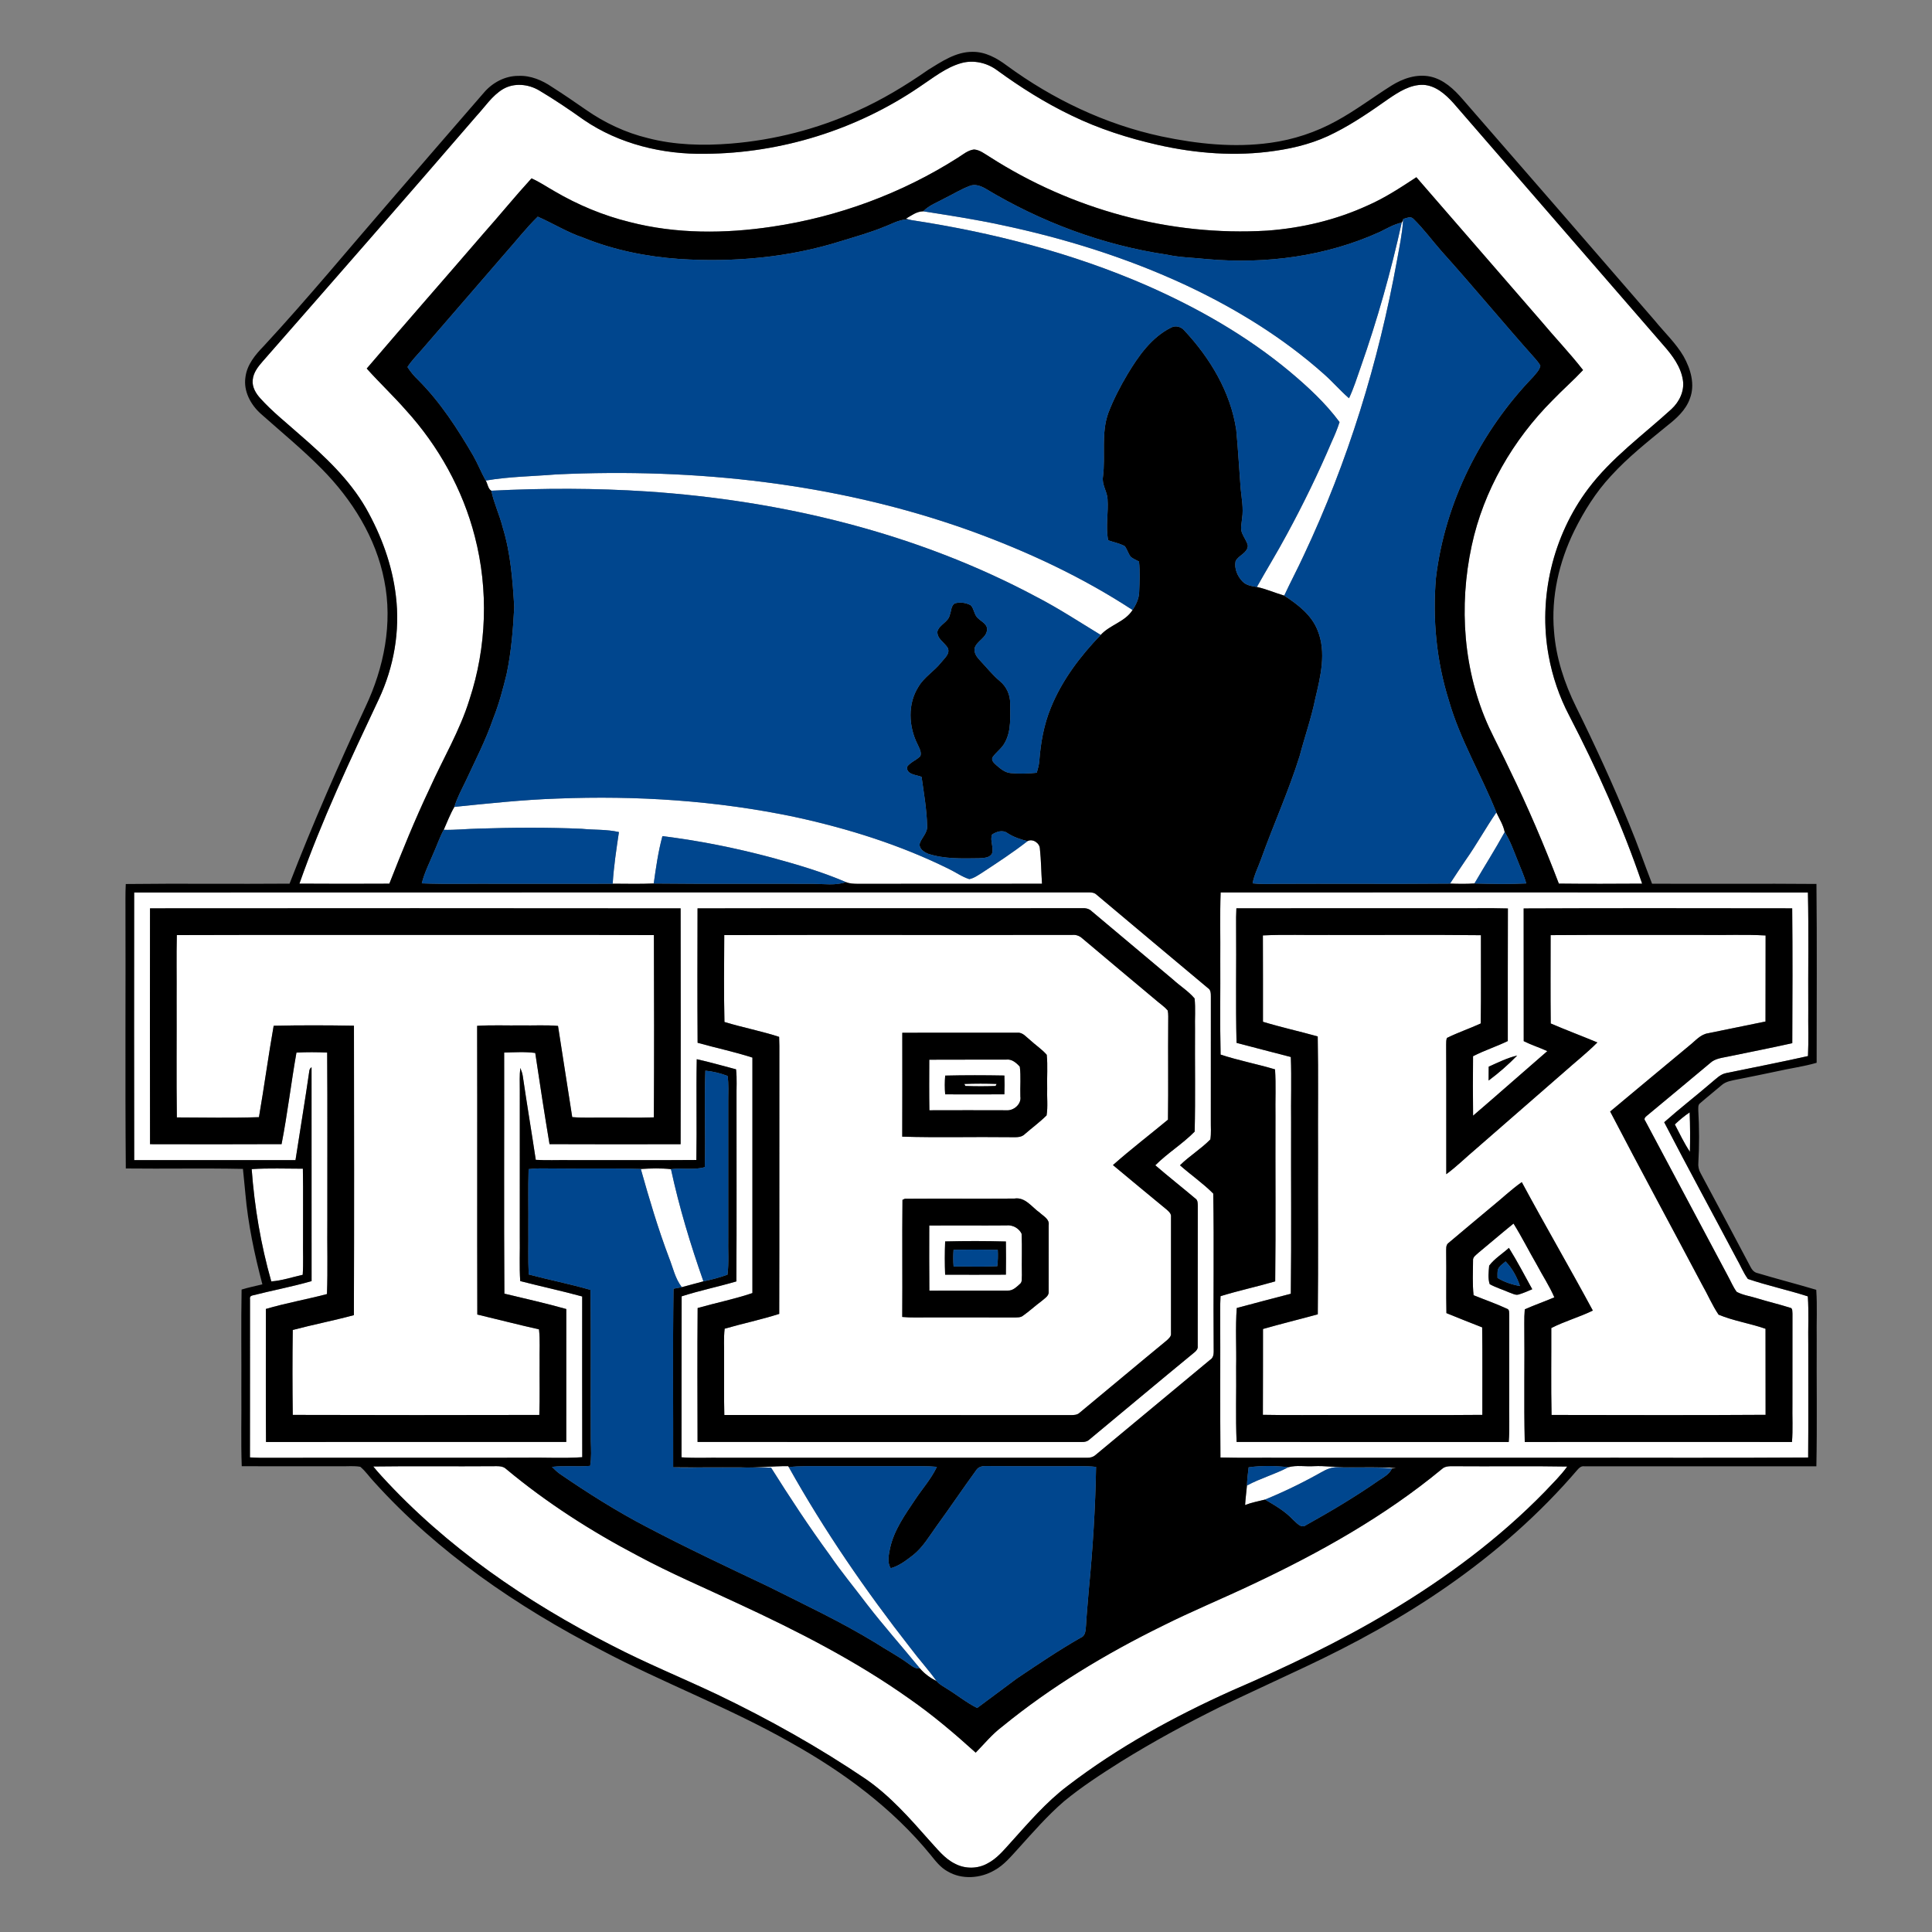 <?xml version="1.0" encoding="UTF-8" ?>
<!DOCTYPE svg PUBLIC "-//W3C//DTD SVG 1.1//EN" "http://www.w3.org/Graphics/SVG/1.1/DTD/svg11.dtd">
<svg width="1200pt" height="1200pt" viewBox="0 0 1200 1200" version="1.1" xmlns="http://www.w3.org/2000/svg">
<rect x="0" y="0" width="1200" height="1200" fill="#808080" stroke="none"/>
<g id="#ffffffff">
<path fill="#ffffff" opacity="1.00" d=" M 597.14 39.17 C 604.74 37.08 613.06 38.98 619.33 43.65 C 633.88 54.25 649.18 63.90 665.44 71.69 C 682.44 79.98 700.58 85.77 719.01 89.96 C 742.82 95.36 767.63 97.29 791.86 93.70 C 804.84 91.87 817.68 88.44 829.33 82.31 C 840.99 76.40 851.75 68.92 862.42 61.42 C 868.84 57.04 875.95 52.48 884.03 52.69 C 891.77 53.13 897.91 58.65 902.85 64.13 C 946.36 114.28 989.86 164.44 1033.34 214.61 C 1038.73 220.75 1043.96 227.70 1045.26 235.97 C 1046.38 242.79 1043.09 249.58 1038.14 254.14 C 1020.58 270.17 1000.94 284.34 986.51 303.49 C 964.53 332.72 955.29 371.19 961.88 407.20 C 964.22 420.13 968.50 432.72 974.61 444.36 C 992.09 478.09 1007.70 512.87 1019.96 548.85 C 1002.72 548.97 985.47 549.01 968.23 548.82 C 959.10 524.88 949.03 501.30 937.78 478.27 C 933.67 469.44 929.13 460.83 924.97 452.03 C 908.85 416.92 906.00 376.52 914.09 338.97 C 921.44 304.65 939.76 273.18 964.47 248.45 C 970.58 242.10 977.24 236.30 983.27 229.86 C 974.97 219.20 965.58 209.43 956.92 199.06 C 931.13 169.45 905.53 139.68 879.73 110.08 C 870.03 116.45 860.29 122.88 849.62 127.55 C 829.95 136.60 808.59 141.68 787.03 143.25 C 726.58 146.90 665.47 130.03 614.61 97.37 C 611.59 95.57 608.64 93.11 605.00 92.85 C 601.15 93.30 598.14 95.98 594.97 97.95 C 560.12 120.17 520.50 134.74 479.64 140.79 C 450.33 145.19 420.00 145.38 391.16 137.93 C 374.70 133.89 358.92 127.29 344.30 118.72 C 339.59 116.05 335.10 112.96 330.12 110.79 C 319.87 122.00 310.28 133.80 300.19 145.16 C 276.12 173.13 251.73 200.84 227.78 228.91 C 235.70 237.76 244.37 245.91 252.19 254.84 C 272.38 277.05 287.42 304.06 294.90 333.17 C 303.52 366.33 302.33 401.94 291.60 434.48 C 285.62 453.89 275.08 471.40 266.82 489.86 C 257.66 509.17 249.64 528.98 241.83 548.87 C 223.22 548.97 204.60 548.98 185.98 548.85 C 199.77 509.59 217.55 471.91 235.27 434.31 C 244.62 414.42 248.59 391.94 245.88 370.09 C 243.64 350.90 236.80 332.44 227.32 315.67 C 216.97 297.69 201.62 283.35 186.08 269.89 C 177.82 262.51 169.05 255.63 161.64 247.36 C 158.85 244.29 156.52 240.35 156.96 236.06 C 157.32 231.43 160.34 227.67 163.28 224.32 C 207.67 173.67 252.01 122.99 295.98 71.99 C 301.27 66.30 305.61 59.45 312.38 55.37 C 319.30 51.28 328.16 52.18 334.90 56.19 C 344.41 61.82 353.58 68.04 362.59 74.45 C 384.57 89.47 411.57 95.98 437.99 95.53 C 485.12 95.20 532.04 80.56 571.01 54.04 C 579.36 48.54 587.33 41.91 597.14 39.17 Z" />
<path fill="#ffffff" opacity="1.00" d=" M 562.63 135.87 C 565.96 133.91 569.41 131.28 573.42 131.25 C 589.46 133.76 605.53 136.22 621.41 139.63 C 661.05 147.95 700.00 160.08 736.75 177.21 C 767.61 191.70 797.01 209.75 822.50 232.51 C 827.84 237.24 832.49 242.69 837.89 247.36 C 840.82 241.15 842.86 234.59 845.13 228.12 C 855.46 198.72 863.96 168.68 870.63 138.25 C 870.84 137.86 871.27 137.09 871.49 136.70 C 870.99 145.14 869.19 153.43 867.70 161.74 C 856.25 224.90 837.22 286.81 809.81 344.91 C 805.93 353.34 801.56 361.52 797.66 369.94 C 791.95 368.28 786.50 365.83 780.67 364.58 C 786.76 353.71 793.29 343.09 799.19 332.11 C 809.44 313.25 818.84 293.93 827.24 274.18 C 829.05 270.26 830.70 266.27 832.02 262.16 C 823.28 250.33 812.36 240.27 801.13 230.84 C 774.52 208.69 744.18 191.37 712.56 177.45 C 665.99 157.12 616.39 144.36 566.23 136.74 C 565.02 136.47 563.82 136.18 562.63 135.87 Z" />
<path fill="#ffffff" opacity="1.00" d=" M 345.48 294.67 C 432.22 290.61 520.40 300.16 602.43 329.57 C 637.73 342.33 672.01 358.30 703.46 378.88 C 698.78 386.31 689.42 388.05 683.67 394.37 C 670.55 386.41 657.72 377.95 644.07 370.89 C 569.68 331.06 485.93 310.89 402.07 305.26 C 369.81 303.15 337.44 303.15 305.16 304.79 C 303.10 303.63 302.90 300.47 301.71 298.49 C 316.16 295.99 330.88 295.87 345.48 294.67 Z" />
<path fill="#ffffff" opacity="1.00" d=" M 282.22 501.18 C 303.44 499.03 324.67 496.73 346.00 496.01 C 395.40 494.03 445.15 497.24 493.59 507.42 C 526.55 514.56 559.02 524.71 589.31 539.69 C 593.59 541.72 597.49 544.61 602.05 546.04 C 605.01 545.46 607.50 543.59 610.03 542.03 C 619.60 535.75 629.20 529.48 638.24 522.43 C 641.34 520.71 645.81 523.59 645.90 527.15 C 646.69 534.36 646.71 541.64 647.21 548.88 C 609.13 549.01 571.05 548.85 532.97 548.96 C 530.42 548.94 527.79 548.90 525.41 547.89 C 510.50 541.47 494.87 536.91 479.23 532.65 C 456.97 526.71 434.31 522.14 411.44 519.34 C 408.82 528.97 407.44 538.88 406.04 548.75 C 397.55 549.13 389.05 548.90 380.56 548.88 C 381.22 538.12 382.84 527.46 384.43 516.81 C 376.82 515.04 368.94 515.56 361.21 514.77 C 339.83 513.84 318.41 513.98 297.02 514.67 C 289.88 514.83 282.75 515.58 275.60 515.43 C 277.72 510.64 279.57 505.72 282.22 501.18 Z" />
<path fill="#ffffff" opacity="1.00" d=" M 910.31 534.26 C 917.10 524.65 922.75 514.31 929.41 504.62 C 931.26 508.60 933.76 512.44 934.59 516.81 C 928.67 527.65 922.00 538.05 915.81 548.73 C 910.76 549.10 905.69 548.99 900.64 548.81 C 903.80 543.92 907.05 539.09 910.31 534.26 Z" />
<path fill="#ffffff" opacity="1.00" d=" M 83.33 554.33 C 280.91 554.21 478.49 554.33 676.07 554.27 C 677.89 554.23 679.83 554.42 681.20 555.80 C 704.15 575.17 727.24 594.39 750.24 613.70 C 752.09 614.83 752.07 617.01 752.09 618.94 C 752.05 644.63 752.07 670.31 752.07 696.00 C 752.00 699.89 752.39 703.83 751.78 707.71 C 746.00 713.62 738.80 717.97 732.90 723.77 C 739.65 729.78 747.21 734.93 753.57 741.36 C 754.15 773.21 753.54 805.14 753.84 837.02 C 753.81 839.71 754.31 842.99 751.61 844.61 C 727.91 864.24 704.26 883.92 680.60 903.60 C 679.08 904.98 677.08 905.54 675.05 905.45 C 599.70 905.42 524.35 905.44 449.00 905.44 C 440.43 905.28 431.85 905.80 423.30 905.16 C 423.39 871.83 423.25 838.51 423.38 805.18 C 434.55 801.56 446.10 799.22 457.37 795.91 C 457.63 757.95 457.40 719.97 457.47 682.00 C 457.36 676.05 457.85 670.09 457.17 664.17 C 449.04 662.06 440.97 659.70 432.77 657.89 C 432.36 678.75 432.90 699.63 432.52 720.49 C 406.02 720.70 379.51 720.50 353.00 720.56 C 346.26 720.48 339.51 720.79 332.78 720.40 C 330.17 703.04 327.25 685.72 324.71 668.35 C 324.44 666.61 323.84 664.95 323.18 663.34 C 322.62 667.86 322.86 672.44 322.86 676.99 C 322.86 707.33 322.85 737.66 322.85 768.00 C 323.01 777.23 322.51 786.48 323.12 795.70 C 335.91 799.02 348.86 801.77 361.61 805.26 C 361.62 838.54 361.55 871.82 361.65 905.09 C 349.79 905.93 337.88 905.16 326.00 905.42 C 273.00 905.49 220.00 905.41 167.00 905.46 C 163.08 905.52 159.16 905.48 155.25 905.21 C 155.31 872.47 155.25 839.74 155.28 807.01 C 155.06 805.80 155.48 805.02 156.52 804.70 C 168.82 801.57 181.33 799.21 193.53 795.73 C 193.49 751.45 193.53 707.17 193.51 662.89 C 192.73 663.41 192.27 664.12 192.14 665.04 C 189.49 683.58 186.37 702.05 183.54 720.56 C 150.14 720.61 116.75 720.54 83.35 720.58 C 83.24 665.16 83.29 609.74 83.33 554.33 M 93.17 564.18 C 93.12 613.01 93.08 661.84 93.19 710.67 C 120.42 710.72 147.66 710.78 174.89 710.64 C 178.57 691.80 180.79 672.70 184.13 653.79 C 190.48 653.44 196.85 653.50 203.21 653.75 C 203.47 688.49 203.25 723.25 203.32 758.00 C 203.15 773.25 203.66 788.52 203.08 803.76 C 190.49 807.09 177.62 809.33 165.13 813.02 C 165.19 840.56 165.00 868.11 165.22 895.65 C 227.38 895.57 289.54 895.63 351.71 895.61 C 351.75 868.10 351.70 840.58 351.73 813.06 C 339.03 809.46 326.11 806.62 313.28 803.51 C 312.96 753.60 313.23 703.67 313.15 653.76 C 319.57 653.61 326.05 653.17 332.45 654.01 C 335.28 672.91 338.17 691.80 341.32 710.65 C 368.46 710.78 395.60 710.72 422.74 710.68 C 422.83 661.85 422.83 613.02 422.74 564.20 C 312.89 564.06 203.03 564.11 93.17 564.18 M 433.26 564.20 C 433.19 592.03 433.12 619.86 433.30 647.69 C 444.61 650.87 456.15 653.28 467.34 656.89 C 467.37 705.64 467.36 754.39 467.34 803.14 C 456.21 806.92 444.63 809.22 433.32 812.44 C 433.09 840.17 433.20 867.90 433.27 895.63 C 512.85 895.60 592.44 895.59 672.03 895.64 C 673.57 895.67 675.17 895.41 676.37 894.35 C 698.22 876.22 719.98 857.96 741.93 839.93 C 743.13 838.98 744.15 837.69 743.92 836.06 C 743.97 807.02 743.89 777.97 743.96 748.92 C 743.90 747.33 744.01 745.44 742.50 744.47 C 734.25 737.51 725.76 730.82 717.58 723.78 C 725.17 716.18 734.53 710.50 742.03 702.86 C 742.55 681.60 742.10 660.28 742.25 639.00 C 742.07 632.72 742.65 626.41 741.98 620.16 C 738.14 615.60 732.94 612.43 728.57 608.40 C 711.69 594.28 694.86 580.11 678.02 565.95 C 676.43 564.36 674.22 563.98 672.07 564.09 C 592.47 564.22 512.86 564.00 433.26 564.20 Z" />
<path fill="#ffffff" opacity="1.00" d=" M 758.16 554.30 C 879.75 554.29 1001.34 554.24 1122.93 554.33 C 1123.48 578.54 1123.00 602.78 1123.16 627.00 C 1123.03 636.65 1123.43 646.30 1122.97 655.94 C 1106.12 659.72 1089.14 663.01 1072.23 666.50 C 1068.57 667.16 1065.99 670.01 1063.23 672.24 C 1053.48 680.63 1043.29 688.51 1033.66 697.04 C 1048.32 725.38 1063.61 753.40 1078.53 781.60 C 1080.98 785.80 1082.76 790.43 1085.64 794.38 C 1097.86 798.53 1110.57 801.23 1122.87 805.20 C 1123.56 815.12 1122.97 825.07 1123.16 835.00 C 1123.10 858.43 1123.29 881.86 1123.08 905.29 C 1070.06 905.65 1017.02 905.34 964.00 905.44 C 908.00 905.44 852.00 905.42 796.00 905.44 C 783.34 905.34 770.69 905.61 758.04 905.27 C 757.79 874.85 758.04 844.43 757.89 814.01 C 757.86 811.02 757.95 808.04 758.10 805.07 C 769.30 801.61 780.80 799.17 792.05 795.88 C 792.45 761.59 792.10 727.29 792.22 693.00 C 792.05 683.40 792.58 673.79 791.95 664.21 C 780.76 660.87 769.24 658.70 758.14 655.03 C 757.67 635.36 758.07 615.67 757.94 596.00 C 758.07 582.10 757.66 568.19 758.16 554.30 M 767.94 564.17 C 767.76 567.77 767.72 571.38 767.77 575.00 C 767.98 599.24 767.43 623.51 768.04 647.74 C 779.26 650.74 790.51 653.58 801.75 656.52 C 802.27 670.00 801.75 683.51 801.93 697.00 C 801.81 732.52 802.18 768.06 801.75 803.58 C 790.55 806.50 779.34 809.41 768.17 812.43 C 767.27 824.58 768.04 836.81 767.79 849.00 C 767.97 864.54 767.40 880.10 768.08 895.63 C 824.42 895.61 880.76 895.59 937.10 895.64 C 937.81 887.11 937.21 878.54 937.40 870.00 C 937.41 852.31 937.38 834.63 937.43 816.94 C 937.23 815.58 937.76 813.52 936.11 812.92 C 929.31 809.76 922.21 807.31 915.27 804.49 C 914.49 797.35 914.90 790.13 914.93 782.97 C 914.68 780.74 916.80 779.52 918.19 778.19 C 925.51 772.15 932.70 765.94 940.08 759.98 C 945.24 768.26 949.60 777.02 954.50 785.46 C 958.09 792.27 962.39 798.72 965.43 805.80 C 959.36 808.43 953.09 810.55 947.06 813.26 C 946.83 816.17 946.72 819.08 946.77 822.00 C 947.04 846.55 946.46 871.11 947.05 895.64 C 1002.38 895.59 1057.71 895.60 1113.04 895.64 C 1113.66 887.77 1113.16 879.88 1113.31 872.00 C 1113.31 853.31 1113.30 834.63 1113.33 815.94 C 1113.16 814.65 1113.61 812.52 1111.83 812.24 C 1105.14 810.14 1098.30 808.54 1091.60 806.47 C 1087.32 805.08 1082.69 804.54 1078.70 802.40 C 1076.48 799.41 1075.08 795.92 1073.30 792.68 C 1056.14 760.51 1039.00 728.33 1021.88 696.14 C 1020.81 694.92 1021.95 693.75 1022.93 692.99 C 1036.01 682.05 1049.21 671.25 1062.25 660.25 C 1065.29 657.39 1069.62 657.07 1073.51 656.22 C 1086.75 653.48 1100.02 650.89 1113.22 647.94 C 1113.35 620.02 1113.44 592.09 1113.17 564.18 C 1057.57 564.14 1001.97 563.99 946.37 564.25 C 946.43 591.73 946.36 619.21 946.41 646.68 C 951.16 649.07 956.25 650.65 961.07 652.87 C 945.67 666.20 930.43 679.72 914.96 692.97 C 914.81 680.65 914.81 668.34 914.94 656.03 C 921.94 652.44 929.46 650.04 936.52 646.61 C 936.56 619.16 936.45 591.71 936.58 564.26 C 925.05 563.92 913.52 564.23 902.00 564.13 C 857.31 564.16 812.63 564.06 767.94 564.17 M 924.66 662.53 C 924.62 665.39 924.59 668.26 924.60 671.14 C 930.90 666.45 936.88 661.24 942.35 655.61 C 936.17 657.08 930.43 659.94 924.66 662.53 M 924.95 786.13 C 924.64 789.89 924.09 793.98 925.27 797.60 C 929.07 799.72 933.28 800.95 937.26 802.70 C 939.30 803.35 941.44 804.80 943.64 803.92 C 946.41 803.10 949.05 801.89 951.71 800.77 C 946.96 792.16 942.41 783.42 937.21 775.08 C 933.15 778.77 928.27 781.73 924.95 786.13 Z" />
<path fill="#ffffff" opacity="1.00" d=" M 109.83 580.80 C 162.89 580.62 215.94 580.78 269.00 580.72 C 314.71 580.78 360.43 580.61 406.15 580.81 C 406.29 618.54 406.34 656.29 406.12 694.02 C 396.41 694.34 386.71 694.06 377.00 694.15 C 369.81 694.03 362.60 694.46 355.42 693.86 C 352.54 674.97 349.46 656.10 346.59 637.21 C 339.08 636.56 331.53 637.04 324.00 636.90 C 314.79 637.03 305.57 636.60 296.36 637.16 C 296.52 696.93 296.31 756.71 296.47 816.48 C 309.25 819.51 321.96 822.83 334.78 825.69 C 335.55 832.43 335.01 839.23 335.16 846.00 C 335.05 856.95 335.39 867.90 334.98 878.84 C 283.94 878.95 232.89 878.99 181.84 878.82 C 181.61 861.24 181.59 843.65 181.84 826.07 C 194.43 822.73 207.24 820.26 219.81 816.85 C 220.02 756.93 219.93 697.00 219.85 637.08 C 203.24 636.80 186.60 636.74 169.98 637.12 C 166.66 656.00 164.09 675.00 160.84 693.90 C 143.86 694.44 126.83 694.11 109.84 694.05 C 109.52 669.37 109.80 644.68 109.70 620.00 C 109.80 606.93 109.52 593.86 109.83 580.80 Z" />
<path fill="#ffffff" opacity="1.00" d=" M 449.85 580.81 C 521.92 580.59 594.00 580.83 666.07 580.69 C 668.34 580.48 670.52 581.26 672.20 582.81 C 687.77 595.92 703.34 609.02 718.97 622.06 C 721.10 623.88 723.49 625.47 725.30 627.64 C 725.81 630.05 725.55 632.55 725.60 635.01 C 725.42 655.15 725.74 675.30 725.45 695.44 C 714.08 704.86 702.33 713.86 691.27 723.65 C 702.33 732.95 713.53 742.09 724.66 751.31 C 726.02 752.51 727.61 753.90 727.34 755.94 C 727.36 779.97 727.36 804.02 727.33 828.05 C 727.62 830.08 725.92 831.40 724.60 832.64 C 706.51 847.50 688.60 862.59 670.55 877.50 C 669.06 878.91 666.97 878.94 665.06 878.95 C 593.34 878.84 521.61 879.00 449.89 878.87 C 449.58 866.91 449.84 854.95 449.76 843.00 C 449.88 837.09 449.39 831.16 450.10 825.28 C 461.35 822.03 472.84 819.64 483.99 816.08 C 484.15 762.39 483.99 708.69 484.07 655.00 C 484.11 651.33 484.08 647.66 483.93 644.01 C 472.77 640.39 461.20 638.19 449.97 634.77 C 449.54 616.79 449.77 598.79 449.85 580.81 M 560.43 641.46 C 560.43 662.97 560.50 684.49 560.40 706.00 C 582.58 706.68 604.80 706.03 627.00 706.32 C 630.21 706.19 633.95 706.96 636.49 704.45 C 640.97 700.53 645.83 696.99 650.05 692.79 C 650.95 687.26 650.21 681.58 650.42 676.00 C 650.21 669.06 650.85 662.07 650.15 655.16 C 647.16 651.70 643.27 649.20 639.94 646.11 C 637.53 644.27 635.41 641.21 632.04 641.43 C 608.17 641.47 584.30 641.41 560.43 641.46 M 560.54 745.26 C 560.28 769.49 560.58 793.75 560.40 817.99 C 565.92 818.52 571.47 818.23 577.00 818.27 C 594.68 818.29 612.36 818.23 630.05 818.32 C 631.81 818.22 633.79 818.43 635.30 817.28 C 639.38 814.41 643.04 810.99 647.05 808.03 C 648.86 806.39 651.72 804.90 651.35 802.04 C 651.37 788.34 651.33 774.64 651.36 760.94 C 651.93 757.19 648.09 755.40 645.80 753.22 C 640.86 749.80 636.82 743.34 630.02 744.45 C 607.36 744.61 584.69 744.38 562.03 744.55 C 561.66 744.73 560.91 745.09 560.54 745.26 Z" />
<path fill="#ffffff" opacity="1.00" d=" M 784.40 581.00 C 797.91 580.34 811.47 580.92 825.00 580.72 C 856.61 580.83 888.22 580.52 919.83 580.87 C 919.75 599.14 920.00 617.42 919.71 635.69 C 912.79 638.88 905.52 641.30 898.70 644.69 C 898.17 646.03 898.30 647.51 898.24 648.94 C 898.38 675.73 898.25 702.52 898.31 729.31 C 904.79 724.55 910.51 718.84 916.66 713.67 C 935.01 697.68 953.37 681.72 971.69 665.71 C 978.50 659.61 985.73 653.97 992.16 647.48 C 982.54 643.47 972.77 639.82 963.19 635.70 C 962.98 617.41 963.12 599.12 963.12 580.83 C 994.74 580.58 1026.37 580.80 1058.00 580.72 C 1070.88 580.93 1083.79 580.31 1096.65 581.03 C 1096.56 598.84 1096.69 616.66 1096.59 634.48 C 1084.73 636.94 1072.86 639.36 1060.99 641.76 C 1056.16 642.47 1053.01 646.51 1049.39 649.35 C 1032.97 663.04 1016.47 676.63 1000.10 690.38 C 1018.82 726.37 1038.21 762.03 1057.17 797.90 C 1060.71 804.05 1063.46 810.68 1067.44 816.56 C 1076.78 820.47 1087.02 821.96 1096.60 825.33 C 1096.66 843.14 1096.59 860.95 1096.64 878.77 C 1052.33 879.07 1008.01 878.90 963.70 878.85 C 963.30 860.86 963.61 842.86 963.54 824.87 C 971.86 820.62 980.94 818.11 989.34 814.02 C 974.92 787.27 959.61 761.00 945.20 734.24 C 938.62 738.87 932.79 744.48 926.53 749.53 C 917.67 757.00 908.70 764.35 899.89 771.86 C 897.81 773.22 898.34 775.83 898.25 777.96 C 898.43 790.50 898.13 803.05 898.40 815.60 C 905.75 818.67 913.19 821.50 920.60 824.45 C 920.86 842.56 920.64 860.68 920.71 878.80 C 891.81 879.07 862.90 878.83 834.00 878.91 C 817.47 878.81 800.93 879.11 784.40 878.77 C 784.52 861.00 784.40 843.23 784.47 825.46 C 795.76 822.23 807.17 819.45 818.50 816.35 C 818.87 782.91 818.55 749.45 818.66 716.00 C 818.52 691.92 818.92 667.82 818.46 643.74 C 807.16 640.59 795.68 638.06 784.45 634.65 C 784.41 616.77 784.52 598.88 784.40 581.00 Z" />
<path fill="#ffffff" opacity="1.00" d=" M 577.19 658.20 C 593.15 658.08 609.11 658.23 625.07 658.13 C 628.51 657.72 631.30 660.15 633.42 662.54 C 634.21 668.66 633.55 674.90 633.77 681.08 C 634.53 685.82 629.60 689.99 625.08 689.62 C 609.14 689.56 593.20 689.57 577.26 689.62 C 577.07 679.15 577.17 668.67 577.19 658.20 M 587.07 668.07 C 586.75 671.94 586.73 675.84 587.06 679.72 C 599.31 679.75 611.57 679.78 623.83 679.71 C 623.99 675.81 623.99 671.92 623.85 668.03 C 611.59 667.81 599.32 667.77 587.07 668.07 Z" />
<path fill="#ffffff" opacity="1.00" d=" M 598.97 673.26 C 605.65 673.01 612.34 673.00 619.03 673.25 C 618.87 673.57 618.55 674.19 618.40 674.51 C 612.14 674.76 605.84 674.75 599.59 674.50 C 599.44 674.19 599.12 673.57 598.97 673.26 Z" />
<path fill="#ffffff" opacity="1.00" d=" M 1040.27 698.40 C 1043.15 695.69 1046.17 693.10 1049.48 690.92 C 1049.79 699.07 1049.84 707.24 1049.63 715.40 C 1046.04 710.01 1043.24 704.14 1040.27 698.40 Z" />
<path fill="#ffffff" opacity="1.00" d=" M 156.32 726.15 C 166.90 725.47 177.52 725.90 188.12 725.90 C 188.39 740.60 188.15 755.30 188.23 770.00 C 188.11 777.26 188.51 784.54 188.02 791.80 C 181.54 793.25 175.16 795.42 168.50 795.91 C 162.01 773.16 158.07 749.73 156.32 726.15 Z" />
<path fill="#ffffff" opacity="1.00" d=" M 398.02 726.07 C 404.25 725.70 410.53 725.52 416.75 726.17 C 421.85 749.83 428.88 773.05 436.91 795.87 C 432.45 797.12 427.95 798.23 423.49 799.48 C 419.35 794.20 418.05 787.48 415.61 781.37 C 408.76 763.27 403.25 744.70 398.02 726.07 Z" />
<path fill="#ffffff" opacity="1.00" d=" M 577.18 761.20 C 593.14 761.06 609.10 761.26 625.07 761.12 C 628.85 760.64 632.97 762.90 634.53 766.29 C 634.94 774.87 634.51 783.48 634.72 792.07 C 634.50 793.87 635.14 796.21 633.48 797.50 C 631.37 799.37 629.09 801.74 626.04 801.59 C 609.77 801.64 593.51 801.56 577.24 801.62 C 577.09 788.15 577.18 774.67 577.18 761.20 M 587.05 771.08 C 586.76 777.96 586.76 784.85 587.04 791.74 C 599.62 791.76 612.20 791.80 624.78 791.72 C 624.87 784.85 624.88 777.98 624.78 771.12 C 612.22 770.76 599.62 770.77 587.05 771.08 Z" />
<path fill="#ffffff" opacity="1.00" d=" M 460.00 911.39 C 469.89 911.87 479.72 910.54 489.60 910.65 L 489.93 911.27 C 511.97 950.68 537.64 988.00 565.46 1023.55 C 570.70 1030.59 576.67 1037.06 581.77 1044.21 C 577.82 1042.19 574.13 1039.58 571.28 1036.16 C 560.43 1022.89 549.01 1010.07 538.52 996.50 C 530.79 986.23 522.55 976.34 515.28 965.73 C 502.44 948.17 490.49 929.98 478.92 911.58 C 465.61 911.42 452.30 911.64 439.00 911.55 C 432.04 911.42 425.07 911.97 418.12 911.35 C 432.08 911.52 446.04 911.32 460.00 911.39 Z" />
<path fill="#ffffff" opacity="1.00" d=" M 800.21 911.32 C 805.32 909.90 810.75 911.00 816.00 910.67 C 823.02 910.30 829.99 911.50 837.01 911.40 C 847.04 911.48 857.09 911.05 867.11 911.87 C 866.25 911.97 865.41 912.11 864.56 912.13 C 853.40 910.97 842.17 911.86 830.98 911.41 C 827.22 911.11 823.73 912.68 820.56 914.51 C 809.31 920.85 797.68 926.51 785.74 931.41 C 781.59 932.48 777.35 933.22 773.35 934.81 C 773.60 930.75 774.14 926.73 774.50 922.69 C 782.75 918.20 791.90 915.72 800.21 911.32 Z" />
<path fill="#ffffff" opacity="1.00" d=" M 231.84 910.86 C 256.56 910.51 281.28 910.88 306.00 910.68 C 308.90 910.72 312.23 910.26 314.50 912.53 C 339.52 933.37 367.09 951.04 395.90 966.16 C 416.34 977.19 437.75 986.26 458.76 996.13 C 495.49 1013.15 531.76 1031.65 564.84 1055.13 C 579.38 1065.25 592.89 1076.73 606.02 1088.60 C 611.39 1083.11 616.27 1077.10 622.45 1072.46 C 652.87 1047.60 686.74 1027.24 721.94 1009.92 C 740.35 1000.69 759.43 992.87 778.02 984.03 C 819.55 964.48 860.02 941.86 895.50 912.52 C 897.78 910.30 901.09 910.74 904.00 910.69 C 927.14 910.89 950.29 910.47 973.43 910.90 C 969.36 916.58 964.29 921.43 959.53 926.51 C 931.06 955.72 898.01 980.19 863.06 1001.09 C 831.70 1019.92 798.59 1035.60 765.05 1050.10 C 729.19 1066.21 694.46 1085.26 663.18 1109.19 C 649.76 1119.31 638.82 1132.18 627.61 1144.59 C 623.33 1149.31 619.16 1154.42 613.39 1157.39 C 607.29 1160.84 599.52 1160.89 593.33 1157.67 C 586.58 1154.43 582.06 1148.27 577.09 1142.94 C 565.06 1129.35 552.93 1115.53 537.93 1105.12 C 508.57 1085.23 477.54 1067.88 445.60 1052.53 C 423.80 1042.21 401.43 1033.11 380.01 1022.00 C 327.15 995.07 277.26 960.91 237.10 916.93 C 235.29 914.96 233.53 912.94 231.84 910.86 Z" />
</g>
<g id="#000000ff">
<path fill="#000000" opacity="1.00" d=" M 576.42 43.43 C 584.85 38.24 593.70 32.15 604.00 32.20 C 611.93 32.08 619.14 36.06 625.31 40.69 C 653.87 61.64 686.57 77.24 721.27 84.70 C 743.47 89.39 766.45 91.85 789.04 88.71 C 803.40 86.76 817.37 82.13 830.06 75.12 C 841.95 68.65 852.75 60.42 864.19 53.22 C 871.32 48.72 880.00 45.76 888.47 47.58 C 896.68 49.38 903.07 55.38 908.40 61.56 C 948.29 107.35 988.12 153.19 1027.83 199.14 C 1033.81 206.50 1040.87 213.07 1045.70 221.31 C 1050.09 229.15 1052.99 238.84 1049.61 247.60 C 1047.08 254.74 1041.26 259.93 1035.47 264.47 C 1023.42 274.35 1011.12 284.05 1000.61 295.60 C 991.22 305.67 983.87 317.46 977.78 329.75 C 968.38 348.99 963.34 370.65 965.23 392.09 C 966.46 408.49 971.67 424.36 978.92 439.04 C 990.72 463.00 1001.91 487.26 1011.99 512.00 C 1017.06 524.16 1021.36 536.62 1026.12 548.89 C 1060.15 549.06 1094.19 548.74 1128.23 549.04 C 1128.61 586.06 1128.36 623.09 1128.35 660.11 C 1120.23 662.48 1111.81 663.55 1103.58 665.44 C 1095.57 667.08 1087.59 668.83 1079.56 670.36 C 1075.95 671.12 1072.00 671.54 1069.17 674.15 C 1064.86 677.86 1060.39 681.38 1056.11 685.11 C 1054.48 686.19 1054.88 688.26 1054.85 689.93 C 1055.47 700.62 1055.49 711.36 1054.88 722.05 C 1054.64 724.37 1055.13 726.70 1056.30 728.74 C 1066.69 748.03 1076.95 767.40 1087.21 786.77 C 1088.10 788.56 1089.42 790.25 1091.50 790.71 C 1103.65 794.36 1115.95 797.50 1128.11 801.13 C 1128.80 811.40 1128.21 821.71 1128.40 832.00 C 1128.25 858.25 1128.71 884.50 1128.18 910.74 C 1080.10 910.73 1032.03 910.71 983.95 910.74 C 982.20 910.49 980.87 911.65 979.82 912.87 C 956.29 940.38 928.85 964.43 899.17 985.11 C 871.24 1004.62 841.25 1021.00 810.45 1035.47 C 792.78 1043.81 775.00 1051.93 757.40 1060.41 C 736.52 1070.78 716.00 1081.91 696.20 1094.21 C 684.06 1101.88 671.95 1109.70 660.86 1118.85 C 650.48 1127.81 641.47 1138.19 632.30 1148.34 C 627.84 1153.18 623.57 1158.46 617.69 1161.66 C 608.99 1166.75 597.46 1167.60 588.62 1162.38 C 584.16 1159.98 581.06 1155.88 577.94 1152.02 C 554.33 1123.14 523.86 1100.64 491.46 1082.54 C 453.32 1060.78 412.02 1045.37 373.26 1024.83 C 321.23 997.87 271.89 964.23 232.44 920.54 C 229.47 917.45 227.10 913.79 223.79 911.05 C 219.91 910.36 215.93 910.80 212.00 910.72 C 191.38 910.70 170.76 910.79 150.15 910.69 C 149.58 895.14 150.07 879.56 149.91 864.00 C 150.02 842.99 149.68 821.97 150.06 800.97 C 154.31 799.66 158.66 798.79 162.97 797.73 C 158.08 779.19 154.07 760.38 152.39 741.26 C 151.85 736.18 151.47 731.09 150.89 726.02 C 126.65 725.52 102.39 726.04 78.14 725.76 C 77.67 669.85 78.11 613.92 77.92 558.00 C 77.90 555.02 77.98 552.05 78.12 549.08 C 112.02 548.66 145.94 549.14 179.85 548.85 C 194.25 511.65 210.26 475.09 227.07 438.91 C 238.49 414.74 244.02 387.07 238.68 360.58 C 233.57 334.01 218.63 310.23 199.80 291.17 C 187.83 279.09 174.68 268.28 161.99 257.00 C 155.66 251.34 151.11 242.89 152.46 234.21 C 153.42 226.47 158.62 220.28 163.86 214.90 C 191.47 185.06 217.32 153.67 243.95 122.97 C 262.82 101.15 281.64 79.28 300.58 57.52 C 305.88 51.31 313.70 47.10 321.97 47.13 C 329.56 46.77 336.79 49.87 342.95 54.08 C 350.03 58.59 356.97 63.32 363.86 68.13 C 375.49 76.26 388.55 82.42 402.37 85.77 C 419.17 90.15 436.73 90.56 453.95 89.18 C 480.88 87.00 507.43 80.20 532.05 69.06 C 547.69 62.09 562.39 53.21 576.42 43.43 M 597.14 39.17 C 587.33 41.91 579.36 48.54 571.01 54.04 C 532.04 80.56 485.12 95.20 437.99 95.53 C 411.57 95.98 384.57 89.47 362.59 74.45 C 353.58 68.04 344.41 61.82 334.90 56.19 C 328.16 52.18 319.30 51.28 312.38 55.37 C 305.61 59.45 301.27 66.30 295.98 71.99 C 252.01 122.99 207.67 173.67 163.28 224.32 C 160.34 227.67 157.32 231.43 156.96 236.06 C 156.52 240.35 158.85 244.29 161.64 247.36 C 169.05 255.63 177.82 262.51 186.08 269.89 C 201.62 283.35 216.97 297.69 227.32 315.67 C 236.80 332.44 243.64 350.90 245.88 370.09 C 248.59 391.94 244.62 414.42 235.27 434.31 C 217.55 471.91 199.77 509.59 185.98 548.85 C 204.60 548.98 223.22 548.97 241.83 548.87 C 249.64 528.98 257.66 509.17 266.82 489.86 C 275.08 471.40 285.62 453.89 291.60 434.48 C 302.33 401.94 303.52 366.33 294.90 333.17 C 287.42 304.06 272.38 277.05 252.19 254.84 C 244.37 245.91 235.70 237.76 227.78 228.91 C 251.73 200.84 276.12 173.13 300.19 145.16 C 310.28 133.80 319.87 122.00 330.12 110.79 C 335.10 112.96 339.59 116.05 344.30 118.72 C 358.92 127.29 374.70 133.89 391.16 137.93 C 420.00 145.38 450.33 145.19 479.64 140.79 C 520.50 134.74 560.12 120.17 594.97 97.95 C 598.14 95.98 601.15 93.30 605.00 92.85 C 608.64 93.11 611.59 95.57 614.61 97.37 C 665.47 130.03 726.58 146.90 787.03 143.25 C 808.59 141.68 829.95 136.60 849.62 127.55 C 860.29 122.88 870.03 116.45 879.73 110.08 C 905.53 139.68 931.13 169.45 956.92 199.06 C 965.58 209.43 974.97 219.20 983.27 229.86 C 977.24 236.30 970.58 242.10 964.47 248.45 C 939.76 273.18 921.44 304.65 914.09 338.97 C 906.00 376.52 908.85 416.92 924.97 452.03 C 929.13 460.83 933.67 469.44 937.78 478.27 C 949.03 501.30 959.10 524.88 968.23 548.82 C 985.47 549.01 1002.72 548.97 1019.96 548.85 C 1007.70 512.87 992.09 478.09 974.61 444.36 C 968.50 432.72 964.22 420.13 961.88 407.20 C 955.29 371.19 964.53 332.72 986.51 303.49 C 1000.94 284.34 1020.58 270.17 1038.14 254.14 C 1043.09 249.58 1046.38 242.79 1045.26 235.97 C 1043.96 227.70 1038.73 220.75 1033.34 214.61 C 989.86 164.44 946.36 114.28 902.85 64.13 C 897.91 58.65 891.77 53.13 884.03 52.69 C 875.95 52.48 868.84 57.04 862.42 61.42 C 851.75 68.92 840.99 76.40 829.33 82.31 C 817.68 88.44 804.84 91.87 791.86 93.70 C 767.63 97.29 742.82 95.36 719.01 89.96 C 700.58 85.77 682.44 79.98 665.44 71.69 C 649.18 63.90 633.88 54.25 619.33 43.65 C 613.06 38.98 604.74 37.08 597.14 39.17 M 602.42 115.45 C 597.04 117.43 592.15 120.51 587.02 123.02 C 582.41 125.62 577.19 127.38 573.42 131.25 C 569.41 131.28 565.96 133.91 562.63 135.87 C 563.82 136.18 565.02 136.47 566.23 136.74 C 560.32 135.21 555.01 138.68 549.71 140.67 C 540.87 144.35 531.64 146.91 522.50 149.72 C 490.11 159.96 455.76 163.04 421.95 160.85 C 401.58 159.41 381.32 155.36 362.37 147.66 C 352.43 144.36 343.55 138.75 334.01 134.58 C 326.67 141.74 320.38 149.90 313.55 157.55 C 296.57 177.24 279.55 196.90 262.53 216.56 C 259.33 220.32 255.76 223.78 253.10 227.97 C 254.98 230.98 257.29 233.69 259.86 236.13 C 273.58 249.89 284.17 266.32 293.92 283.02 C 296.76 288.05 298.89 293.44 301.71 298.49 C 302.90 300.47 303.10 303.63 305.16 304.79 C 306.80 312.63 310.33 319.90 312.27 327.67 C 317.19 343.65 318.40 360.41 319.41 377.01 C 318.68 390.99 317.56 405.03 314.65 418.76 C 312.36 428.08 309.90 437.39 306.33 446.32 C 301.73 459.74 295.18 472.36 289.23 485.21 C 286.71 490.45 283.89 495.58 282.22 501.18 C 279.57 505.72 277.72 510.64 275.60 515.43 C 273.15 519.92 271.55 524.79 269.45 529.44 C 266.84 535.79 263.62 541.95 261.98 548.66 C 278.31 549.30 294.66 548.75 311.00 548.93 C 334.19 548.88 357.38 549.03 380.56 548.88 C 389.05 548.90 397.55 549.13 406.04 548.75 C 439.02 549.10 472.01 548.84 505.00 548.96 C 511.80 548.98 518.81 550.14 525.41 547.89 C 527.79 548.90 530.42 548.94 532.97 548.96 C 571.05 548.85 609.13 549.01 647.21 548.88 C 646.71 541.64 646.69 534.36 645.90 527.15 C 645.81 523.59 641.34 520.71 638.24 522.43 C 633.81 521.40 629.48 519.90 625.66 517.39 C 622.77 515.27 618.91 516.54 616.21 518.33 C 614.70 522.02 617.43 526.36 616.14 530.16 C 614.54 533.02 610.86 532.85 608.04 533.08 C 597.51 533.21 586.68 533.62 576.53 530.31 C 574.00 529.30 570.80 527.26 571.20 524.12 C 572.38 520.27 576.17 517.35 575.86 513.05 C 575.62 502.79 573.83 492.65 572.40 482.51 C 569.09 481.19 562.95 481.20 563.35 476.30 C 565.48 473.34 569.23 472.22 571.68 469.58 C 572.50 466.97 570.88 464.52 569.88 462.24 C 564.34 451.23 563.67 437.14 570.48 426.53 C 573.99 420.49 580.28 416.93 584.53 411.50 C 586.50 408.92 590.33 406.11 588.67 402.44 C 586.60 398.98 581.83 396.72 582.26 392.13 C 583.52 387.86 589.04 386.42 589.94 381.94 C 590.88 379.59 590.66 376.36 592.93 374.80 C 596.21 373.82 599.98 374.30 602.98 375.96 C 605.18 378.29 605.02 382.20 607.71 384.22 C 609.75 386.22 613.27 387.63 613.08 391.00 C 612.92 396.04 606.91 397.95 605.41 402.39 C 604.73 405.47 606.74 408.17 608.74 410.26 C 612.81 414.54 616.44 419.23 621.00 423.02 C 625.15 426.40 627.53 431.64 627.42 436.99 C 627.37 445.08 628.28 453.79 624.18 461.14 C 622.35 464.82 618.71 467.08 616.45 470.43 C 615.59 472.45 617.48 473.98 618.78 475.22 C 621.41 477.48 624.30 479.98 627.95 480.20 C 633.26 480.68 638.63 480.53 643.94 479.98 C 644.65 477.57 645.34 475.14 645.53 472.63 C 646.38 461.37 648.37 450.08 652.69 439.60 C 659.62 422.49 670.94 407.58 683.67 394.37 C 689.42 388.05 698.78 386.31 703.46 378.88 C 705.60 375.57 707.40 371.92 707.55 367.91 C 707.82 361.54 708.13 355.12 707.46 348.77 C 705.68 347.84 703.78 347.07 702.22 345.78 C 700.78 343.77 700.11 341.33 698.72 339.30 C 695.50 337.47 691.76 336.83 688.30 335.58 C 686.61 327.09 688.55 318.45 687.91 309.91 C 687.65 305.15 684.26 300.99 685.07 296.12 C 686.76 282.93 683.78 269.20 688.42 256.42 C 691.63 248.05 695.79 240.05 700.37 232.35 C 707.20 221.03 715.26 209.47 727.43 203.45 C 730.24 201.94 733.71 202.94 735.68 205.34 C 751.65 222.44 764.35 243.57 767.86 267.00 C 769.03 279.16 769.65 291.38 770.61 303.56 C 771.21 309.60 772.41 315.67 771.52 321.75 C 771.29 324.94 770.17 328.36 771.61 331.42 C 772.65 333.99 774.52 336.23 775.07 338.99 C 774.79 343.62 769.25 344.84 767.45 348.56 C 766.53 353.13 768.60 357.96 771.79 361.21 C 774.10 363.62 777.54 364.08 780.67 364.58 C 786.50 365.83 791.95 368.28 797.66 369.94 C 806.04 375.43 814.60 381.86 818.39 391.53 C 823.97 405.18 820.19 420.24 816.93 433.99 C 814.51 445.99 810.40 457.53 807.30 469.35 C 800.51 491.17 791.02 512.00 783.32 533.50 C 781.56 538.55 778.97 543.34 778.03 548.66 C 782.34 549.11 786.67 549.14 791.00 548.98 C 827.55 548.77 864.10 549.15 900.64 548.81 C 905.69 548.99 910.76 549.10 915.81 548.73 C 926.52 549.04 937.27 549.22 947.98 548.71 C 946.63 543.75 944.39 539.11 942.57 534.32 C 940.14 528.39 938.07 522.24 934.59 516.81 C 933.76 512.44 931.26 508.60 929.41 504.62 C 920.06 481.26 906.87 459.45 899.92 435.13 C 892.19 410.57 889.70 384.51 891.89 358.90 C 897.47 312.17 919.67 267.98 952.19 234.18 C 953.94 232.04 956.21 229.98 956.75 227.16 C 955.89 225.46 954.61 224.03 953.39 222.61 C 933.73 200.57 914.93 177.77 895.18 155.83 C 889.41 149.23 884.19 142.11 877.94 135.98 C 876.14 134.00 873.62 135.57 871.53 136.01 L 871.49 136.70 C 871.27 137.09 870.84 137.86 870.63 138.25 C 865.78 139.30 861.50 141.88 857.10 144.03 C 823.74 159.21 786.33 164.16 749.99 160.97 C 741.61 160.04 733.12 159.99 724.86 158.18 C 684.95 152.30 646.45 137.85 611.94 117.06 C 609.09 115.46 605.65 114.18 602.42 115.45 M 83.33 554.33 C 83.29 609.74 83.24 665.16 83.35 720.58 C 116.75 720.54 150.14 720.61 183.54 720.56 C 186.37 702.05 189.49 683.58 192.14 665.04 C 192.27 664.12 192.73 663.41 193.51 662.89 C 193.53 707.17 193.49 751.45 193.53 795.73 C 181.33 799.21 168.82 801.57 156.52 804.70 C 155.48 805.02 155.06 805.80 155.28 807.01 C 155.25 839.74 155.31 872.47 155.25 905.21 C 159.16 905.48 163.08 905.52 167.00 905.46 C 220.00 905.41 273.00 905.49 326.00 905.42 C 337.88 905.16 349.79 905.93 361.65 905.09 C 361.55 871.82 361.62 838.54 361.61 805.26 C 348.86 801.77 335.91 799.02 323.12 795.70 C 322.51 786.48 323.01 777.23 322.85 768.00 C 322.85 737.66 322.86 707.33 322.86 676.99 C 322.86 672.44 322.62 667.86 323.18 663.34 C 323.84 664.95 324.44 666.61 324.71 668.35 C 327.25 685.72 330.17 703.04 332.78 720.40 C 339.51 720.79 346.26 720.48 353.00 720.56 C 379.51 720.50 406.02 720.70 432.52 720.49 C 432.90 699.63 432.36 678.75 432.77 657.89 C 440.97 659.70 449.04 662.06 457.17 664.17 C 457.85 670.09 457.36 676.05 457.47 682.00 C 457.40 719.97 457.63 757.95 457.37 795.91 C 446.10 799.22 434.55 801.56 423.38 805.18 C 423.25 838.51 423.39 871.83 423.30 905.16 C 431.85 905.80 440.43 905.28 449.00 905.44 C 524.35 905.44 599.70 905.42 675.05 905.45 C 677.08 905.54 679.08 904.98 680.60 903.60 C 704.26 883.92 727.91 864.24 751.61 844.61 C 754.31 842.99 753.81 839.71 753.84 837.02 C 753.54 805.14 754.15 773.21 753.57 741.36 C 747.21 734.93 739.65 729.78 732.90 723.77 C 738.80 717.97 746.00 713.62 751.78 707.71 C 752.39 703.83 752.00 699.89 752.07 696.00 C 752.07 670.31 752.05 644.63 752.09 618.94 C 752.07 617.01 752.09 614.83 750.24 613.70 C 727.24 594.39 704.15 575.17 681.20 555.80 C 679.83 554.42 677.89 554.23 676.07 554.27 C 478.49 554.33 280.91 554.21 83.33 554.33 M 758.16 554.30 C 757.66 568.19 758.07 582.10 757.94 596.00 C 758.07 615.67 757.67 635.36 758.14 655.03 C 769.24 658.70 780.76 660.87 791.95 664.21 C 792.58 673.79 792.05 683.40 792.22 693.00 C 792.10 727.29 792.45 761.59 792.05 795.88 C 780.80 799.17 769.30 801.61 758.10 805.07 C 757.95 808.04 757.86 811.02 757.89 814.01 C 758.04 844.43 757.79 874.85 758.04 905.27 C 770.69 905.61 783.34 905.34 796.00 905.44 C 852.00 905.42 908.00 905.44 964.00 905.44 C 1017.02 905.34 1070.06 905.65 1123.08 905.29 C 1123.29 881.86 1123.10 858.43 1123.16 835.00 C 1122.97 825.07 1123.56 815.12 1122.87 805.20 C 1110.57 801.23 1097.86 798.53 1085.64 794.38 C 1082.76 790.43 1080.98 785.80 1078.53 781.60 C 1063.61 753.40 1048.32 725.38 1033.66 697.04 C 1043.29 688.51 1053.48 680.63 1063.23 672.24 C 1065.99 670.01 1068.57 667.16 1072.23 666.50 C 1089.14 663.01 1106.12 659.72 1122.97 655.94 C 1123.43 646.30 1123.03 636.65 1123.16 627.00 C 1123.00 602.78 1123.48 578.54 1122.93 554.33 C 1001.34 554.24 879.75 554.29 758.16 554.30 M 438.12 665.02 C 437.39 684.97 438.31 704.98 437.76 724.94 C 430.92 726.88 423.73 725.30 416.75 726.17 C 410.53 725.52 404.25 725.70 398.02 726.07 C 378.01 725.49 357.99 726.01 337.98 725.73 C 334.75 725.64 331.52 725.83 328.32 726.17 C 327.95 738.44 328.28 750.72 328.17 763.00 C 328.29 772.53 327.91 782.07 328.41 791.60 C 341.15 794.98 354.12 797.52 366.79 801.18 C 367.13 832.45 366.78 863.73 366.96 895.00 C 367.12 900.16 367.44 905.35 366.55 910.48 C 358.65 911.12 350.72 910.19 342.84 911.11 C 344.34 912.61 345.87 914.10 347.60 915.37 C 365.02 927.31 382.89 938.63 401.64 948.39 C 426.35 961.39 451.63 973.26 476.85 985.23 C 499.34 996.50 522.17 1007.21 543.68 1020.32 C 550.58 1024.79 557.90 1028.62 564.53 1033.51 C 566.53 1034.89 568.65 1036.72 571.28 1036.16 C 574.13 1039.58 577.82 1042.19 581.77 1044.21 C 583.48 1046.26 585.94 1047.44 588.14 1048.90 C 594.49 1052.76 600.26 1057.55 606.94 1060.86 C 615.19 1054.81 623.32 1048.62 631.55 1042.56 C 644.58 1033.81 657.58 1025.00 671.22 1017.22 C 674.41 1015.96 674.29 1012.30 674.55 1009.43 C 674.97 1001.94 675.74 994.48 676.31 987.00 C 678.77 961.78 680.34 936.46 680.79 911.12 C 674.21 910.37 667.59 910.73 661.00 910.68 C 644.98 910.65 628.97 910.75 612.96 910.60 C 610.42 910.46 607.68 910.93 606.26 913.28 C 597.97 924.67 590.09 936.38 581.80 947.77 C 577.21 954.11 573.24 961.11 566.99 966.02 C 562.77 969.23 558.47 972.65 553.24 974.04 C 550.85 970.26 552.06 965.66 552.83 961.59 C 555.29 950.32 562.13 940.83 568.42 931.41 C 572.91 924.63 578.44 918.49 581.92 911.08 C 578.95 910.82 575.97 910.67 573.00 910.67 C 552.33 910.68 531.67 910.67 511.00 910.67 C 503.97 910.71 496.92 910.41 489.93 911.27 L 489.60 910.65 C 479.72 910.54 469.89 911.87 460.00 911.39 C 446.04 911.32 432.08 911.52 418.12 911.35 C 418.19 874.39 417.81 837.41 418.33 800.46 C 420.05 800.14 421.76 799.77 423.49 799.48 C 427.95 798.23 432.45 797.12 436.91 795.87 C 441.97 794.81 446.98 793.49 451.85 791.73 C 452.82 784.19 452.14 776.57 452.32 769.00 C 452.31 740.67 452.33 712.33 452.32 684.00 C 452.29 678.76 452.70 673.48 451.90 668.27 C 447.46 666.62 442.85 665.44 438.12 665.02 M 1040.27 698.40 C 1043.24 704.14 1046.04 710.01 1049.63 715.40 C 1049.84 707.24 1049.79 699.07 1049.48 690.92 C 1046.17 693.10 1043.15 695.69 1040.27 698.40 M 156.32 726.15 C 158.07 749.73 162.01 773.16 168.50 795.91 C 175.16 795.42 181.54 793.25 188.02 791.80 C 188.51 784.54 188.11 777.26 188.23 770.00 C 188.15 755.30 188.39 740.60 188.12 725.90 C 177.52 725.90 166.90 725.47 156.32 726.15 M 800.21 911.32 C 792.04 910.35 783.70 910.23 775.55 911.38 C 775.06 915.13 774.66 918.90 774.50 922.69 C 774.14 926.73 773.60 930.75 773.35 934.81 C 777.35 933.22 781.59 932.48 785.74 931.41 C 791.91 935.01 798.17 938.61 803.10 943.89 C 805.36 945.75 808.05 949.66 811.26 947.25 C 826.71 938.66 841.94 929.59 856.45 919.48 C 859.49 917.44 862.99 915.65 864.56 912.13 C 865.41 912.11 866.25 911.97 867.11 911.87 C 857.09 911.05 847.04 911.48 837.01 911.40 C 829.99 911.50 823.02 910.30 816.00 910.67 C 810.75 911.00 805.32 909.90 800.21 911.32 M 231.84 910.86 C 233.53 912.94 235.29 914.96 237.10 916.93 C 277.26 960.91 327.15 995.07 380.01 1022.00 C 401.43 1033.11 423.80 1042.21 445.60 1052.53 C 477.54 1067.88 508.57 1085.23 537.93 1105.12 C 552.93 1115.53 565.06 1129.35 577.09 1142.94 C 582.06 1148.27 586.58 1154.43 593.33 1157.67 C 599.52 1160.89 607.29 1160.84 613.39 1157.39 C 619.16 1154.42 623.33 1149.31 627.61 1144.59 C 638.82 1132.18 649.76 1119.31 663.18 1109.19 C 694.46 1085.26 729.19 1066.21 765.05 1050.10 C 798.59 1035.60 831.70 1019.92 863.06 1001.09 C 898.01 980.19 931.06 955.72 959.53 926.51 C 964.29 921.43 969.36 916.58 973.43 910.90 C 950.29 910.47 927.14 910.89 904.00 910.69 C 901.09 910.74 897.78 910.30 895.50 912.52 C 860.02 941.86 819.55 964.48 778.02 984.03 C 759.43 992.87 740.35 1000.69 721.94 1009.92 C 686.74 1027.24 652.87 1047.60 622.45 1072.46 C 616.27 1077.10 611.39 1083.11 606.02 1088.60 C 592.89 1076.73 579.38 1065.25 564.84 1055.13 C 531.76 1031.65 495.49 1013.15 458.76 996.13 C 437.75 986.26 416.34 977.19 395.90 966.16 C 367.09 951.04 339.52 933.37 314.50 912.53 C 312.23 910.26 308.90 910.72 306.00 910.68 C 281.28 910.88 256.56 910.51 231.84 910.86 Z" />
<path fill="#000000" opacity="1.00" d=" M 93.17 564.18 C 203.03 564.11 312.89 564.06 422.74 564.20 C 422.83 613.02 422.83 661.85 422.74 710.68 C 395.60 710.72 368.46 710.78 341.32 710.65 C 338.17 691.80 335.28 672.91 332.45 654.01 C 326.05 653.17 319.57 653.61 313.15 653.76 C 313.23 703.67 312.96 753.60 313.28 803.51 C 326.11 806.62 339.03 809.46 351.73 813.06 C 351.70 840.58 351.75 868.10 351.71 895.61 C 289.54 895.63 227.38 895.57 165.22 895.65 C 165.00 868.11 165.19 840.56 165.13 813.02 C 177.62 809.33 190.49 807.09 203.08 803.76 C 203.66 788.52 203.15 773.25 203.32 758.00 C 203.25 723.25 203.47 688.49 203.21 653.75 C 196.85 653.50 190.48 653.44 184.13 653.79 C 180.79 672.70 178.57 691.80 174.89 710.64 C 147.66 710.78 120.42 710.72 93.19 710.67 C 93.08 661.84 93.12 613.01 93.17 564.18 M 109.83 580.80 C 109.52 593.86 109.80 606.93 109.70 620.00 C 109.80 644.68 109.52 669.37 109.84 694.05 C 126.83 694.11 143.86 694.44 160.84 693.90 C 164.09 675.00 166.66 656.00 169.98 637.12 C 186.60 636.74 203.24 636.80 219.85 637.08 C 219.93 697.00 220.02 756.93 219.81 816.85 C 207.24 820.26 194.43 822.73 181.84 826.07 C 181.59 843.65 181.61 861.24 181.84 878.82 C 232.89 878.99 283.94 878.95 334.98 878.84 C 335.39 867.90 335.05 856.95 335.16 846.00 C 335.01 839.23 335.55 832.43 334.78 825.69 C 321.96 822.83 309.25 819.51 296.47 816.48 C 296.31 756.71 296.52 696.93 296.36 637.16 C 305.57 636.60 314.79 637.03 324.00 636.90 C 331.53 637.04 339.08 636.56 346.59 637.21 C 349.46 656.10 352.54 674.97 355.42 693.86 C 362.60 694.46 369.81 694.03 377.00 694.15 C 386.71 694.06 396.41 694.34 406.12 694.02 C 406.34 656.29 406.29 618.54 406.15 580.81 C 360.43 580.61 314.71 580.78 269.00 580.72 C 215.94 580.78 162.89 580.62 109.83 580.80 Z" />
<path fill="#000000" opacity="1.00" d=" M 433.26 564.20 C 512.86 564.00 592.47 564.22 672.07 564.09 C 674.22 563.98 676.43 564.36 678.02 565.95 C 694.86 580.11 711.69 594.28 728.57 608.40 C 732.94 612.43 738.14 615.60 741.98 620.16 C 742.65 626.41 742.07 632.72 742.25 639.00 C 742.10 660.28 742.55 681.60 742.03 702.86 C 734.53 710.50 725.17 716.18 717.58 723.78 C 725.76 730.82 734.25 737.51 742.50 744.47 C 744.01 745.44 743.90 747.33 743.96 748.92 C 743.89 777.97 743.97 807.02 743.92 836.06 C 744.15 837.69 743.13 838.98 741.93 839.93 C 719.98 857.96 698.22 876.22 676.37 894.35 C 675.17 895.41 673.57 895.67 672.03 895.64 C 592.44 895.59 512.85 895.60 433.27 895.63 C 433.20 867.90 433.09 840.17 433.32 812.44 C 444.63 809.22 456.21 806.92 467.34 803.14 C 467.36 754.39 467.37 705.64 467.34 656.89 C 456.15 653.28 444.61 650.87 433.30 647.69 C 433.12 619.86 433.19 592.03 433.26 564.20 M 449.85 580.81 C 449.77 598.79 449.54 616.79 449.97 634.77 C 461.20 638.19 472.77 640.39 483.93 644.01 C 484.08 647.66 484.11 651.33 484.07 655.00 C 483.99 708.69 484.15 762.39 483.99 816.08 C 472.84 819.64 461.35 822.03 450.10 825.28 C 449.39 831.16 449.88 837.09 449.76 843.00 C 449.84 854.95 449.58 866.91 449.89 878.87 C 521.61 879.00 593.34 878.84 665.06 878.95 C 666.97 878.94 669.06 878.91 670.55 877.50 C 688.60 862.59 706.51 847.50 724.60 832.64 C 725.92 831.40 727.62 830.08 727.33 828.05 C 727.36 804.02 727.36 779.97 727.34 755.94 C 727.61 753.90 726.02 752.51 724.66 751.31 C 713.53 742.09 702.33 732.95 691.27 723.65 C 702.33 713.86 714.08 704.86 725.45 695.44 C 725.74 675.30 725.42 655.15 725.60 635.01 C 725.55 632.55 725.81 630.05 725.30 627.64 C 723.49 625.47 721.10 623.88 718.97 622.06 C 703.34 609.02 687.77 595.92 672.20 582.81 C 670.52 581.26 668.34 580.48 666.07 580.69 C 594.00 580.83 521.92 580.59 449.85 580.81 Z" />
<path fill="#000000" opacity="1.00" d=" M 767.94 564.17 C 812.63 564.06 857.31 564.16 902.00 564.13 C 913.52 564.23 925.05 563.92 936.58 564.26 C 936.45 591.71 936.56 619.16 936.52 646.61 C 929.46 650.04 921.94 652.44 914.94 656.03 C 914.81 668.34 914.81 680.65 914.96 692.97 C 930.43 679.72 945.67 666.20 961.07 652.87 C 956.25 650.65 951.16 649.07 946.41 646.68 C 946.36 619.21 946.43 591.73 946.37 564.25 C 1001.97 563.99 1057.57 564.14 1113.17 564.18 C 1113.44 592.09 1113.35 620.02 1113.22 647.94 C 1100.02 650.89 1086.75 653.48 1073.51 656.22 C 1069.62 657.07 1065.29 657.39 1062.25 660.25 C 1049.21 671.25 1036.01 682.05 1022.93 692.99 C 1021.95 693.75 1020.81 694.92 1021.88 696.14 C 1039.00 728.33 1056.14 760.51 1073.30 792.68 C 1075.08 795.92 1076.48 799.41 1078.70 802.40 C 1082.69 804.54 1087.32 805.08 1091.60 806.47 C 1098.30 808.54 1105.14 810.14 1111.83 812.24 C 1113.61 812.52 1113.16 814.65 1113.33 815.94 C 1113.30 834.63 1113.31 853.31 1113.31 872.00 C 1113.16 879.88 1113.66 887.77 1113.04 895.64 C 1057.71 895.60 1002.38 895.59 947.05 895.64 C 946.46 871.11 947.04 846.55 946.77 822.00 C 946.72 819.08 946.83 816.17 947.06 813.26 C 953.09 810.55 959.36 808.43 965.43 805.80 C 962.39 798.72 958.09 792.27 954.50 785.46 C 949.60 777.02 945.24 768.26 940.08 759.98 C 932.70 765.94 925.51 772.15 918.19 778.19 C 916.80 779.52 914.68 780.74 914.93 782.97 C 914.90 790.13 914.49 797.35 915.27 804.49 C 922.21 807.31 929.31 809.76 936.11 812.92 C 937.76 813.52 937.23 815.58 937.43 816.94 C 937.38 834.63 937.41 852.31 937.40 870.00 C 937.21 878.54 937.81 887.11 937.10 895.64 C 880.76 895.59 824.42 895.61 768.08 895.63 C 767.40 880.10 767.97 864.54 767.79 849.00 C 768.04 836.81 767.27 824.58 768.17 812.43 C 779.34 809.41 790.55 806.50 801.75 803.58 C 802.18 768.06 801.81 732.52 801.93 697.00 C 801.75 683.51 802.27 670.00 801.75 656.52 C 790.51 653.58 779.26 650.74 768.04 647.74 C 767.43 623.51 767.98 599.24 767.77 575.00 C 767.72 571.38 767.76 567.77 767.94 564.17 M 784.40 581.00 C 784.52 598.88 784.41 616.77 784.45 634.65 C 795.68 638.06 807.16 640.59 818.46 643.74 C 818.92 667.82 818.52 691.92 818.66 716.00 C 818.55 749.45 818.87 782.91 818.50 816.35 C 807.17 819.45 795.76 822.23 784.47 825.46 C 784.40 843.23 784.52 861.00 784.40 878.77 C 800.93 879.11 817.47 878.81 834.00 878.91 C 862.90 878.83 891.81 879.07 920.71 878.80 C 920.64 860.68 920.86 842.56 920.60 824.45 C 913.19 821.50 905.75 818.67 898.40 815.60 C 898.13 803.05 898.43 790.50 898.25 777.96 C 898.34 775.83 897.81 773.22 899.89 771.86 C 908.70 764.35 917.67 757.00 926.53 749.53 C 932.79 744.48 938.62 738.87 945.20 734.24 C 959.61 761.00 974.92 787.27 989.34 814.02 C 980.94 818.11 971.86 820.62 963.54 824.87 C 963.61 842.86 963.30 860.86 963.70 878.85 C 1008.01 878.90 1052.33 879.07 1096.64 878.77 C 1096.59 860.95 1096.66 843.14 1096.60 825.33 C 1087.02 821.96 1076.78 820.47 1067.44 816.56 C 1063.46 810.68 1060.71 804.05 1057.17 797.90 C 1038.21 762.03 1018.82 726.37 1000.10 690.38 C 1016.47 676.63 1032.97 663.04 1049.39 649.35 C 1053.01 646.51 1056.16 642.47 1060.99 641.76 C 1072.86 639.36 1084.73 636.94 1096.59 634.48 C 1096.69 616.66 1096.56 598.84 1096.65 581.03 C 1083.79 580.31 1070.88 580.93 1058.00 580.72 C 1026.37 580.80 994.74 580.58 963.12 580.83 C 963.12 599.12 962.98 617.41 963.19 635.70 C 972.77 639.82 982.54 643.47 992.16 647.48 C 985.73 653.97 978.50 659.61 971.69 665.71 C 953.37 681.72 935.01 697.68 916.66 713.67 C 910.51 718.84 904.79 724.55 898.31 729.31 C 898.25 702.52 898.38 675.73 898.24 648.94 C 898.30 647.51 898.17 646.03 898.70 644.69 C 905.52 641.30 912.79 638.88 919.71 635.69 C 920.00 617.42 919.75 599.14 919.83 580.87 C 888.22 580.52 856.61 580.83 825.00 580.72 C 811.47 580.92 797.91 580.34 784.40 581.00 Z" />
<path fill="#000000" opacity="1.00" d=" M 560.43 641.46 C 584.30 641.41 608.17 641.47 632.04 641.43 C 635.41 641.21 637.53 644.27 639.94 646.11 C 643.27 649.20 647.16 651.70 650.15 655.16 C 650.85 662.07 650.21 669.06 650.42 676.00 C 650.21 681.58 650.95 687.26 650.05 692.79 C 645.83 696.99 640.97 700.53 636.49 704.45 C 633.95 706.96 630.21 706.19 627.00 706.32 C 604.80 706.03 582.58 706.68 560.40 706.00 C 560.50 684.49 560.43 662.97 560.43 641.46 M 577.19 658.20 C 577.17 668.67 577.07 679.15 577.26 689.62 C 593.20 689.57 609.14 689.56 625.08 689.62 C 629.60 689.99 634.53 685.82 633.77 681.08 C 633.55 674.90 634.21 668.66 633.42 662.54 C 631.30 660.15 628.51 657.72 625.07 658.13 C 609.11 658.23 593.15 658.08 577.19 658.20 Z" />
<path fill="#000000" opacity="1.00" d=" M 924.66 662.53 C 930.43 659.94 936.17 657.08 942.35 655.61 C 936.88 661.24 930.90 666.45 924.60 671.14 C 924.59 668.26 924.62 665.39 924.66 662.53 Z" />
<path fill="#000000" opacity="1.00" d=" M 587.07 668.07 C 599.32 667.77 611.59 667.81 623.85 668.03 C 623.99 671.92 623.99 675.81 623.83 679.71 C 611.57 679.78 599.31 679.75 587.06 679.72 C 586.73 675.84 586.75 671.94 587.07 668.07 M 598.97 673.26 C 599.12 673.57 599.44 674.19 599.59 674.50 C 605.84 674.75 612.14 674.76 618.40 674.51 C 618.55 674.19 618.87 673.57 619.03 673.25 C 612.34 673.00 605.65 673.01 598.97 673.26 Z" />
<path fill="#000000" opacity="1.00" d=" M 560.54 745.26 C 560.91 745.09 561.66 744.73 562.03 744.55 C 584.69 744.38 607.36 744.61 630.02 744.45 C 636.82 743.34 640.86 749.80 645.80 753.22 C 648.09 755.40 651.93 757.19 651.36 760.94 C 651.33 774.64 651.37 788.34 651.35 802.04 C 651.72 804.90 648.86 806.39 647.05 808.03 C 643.04 810.99 639.38 814.41 635.30 817.28 C 633.79 818.43 631.81 818.22 630.05 818.32 C 612.36 818.23 594.68 818.29 577.00 818.27 C 571.47 818.23 565.92 818.52 560.40 817.99 C 560.58 793.75 560.28 769.49 560.54 745.26 M 577.18 761.20 C 577.18 774.67 577.09 788.15 577.24 801.62 C 593.51 801.56 609.77 801.64 626.04 801.59 C 629.09 801.74 631.37 799.37 633.48 797.50 C 635.14 796.21 634.50 793.87 634.72 792.07 C 634.51 783.48 634.94 774.87 634.53 766.29 C 632.97 762.90 628.85 760.64 625.07 761.12 C 609.10 761.26 593.14 761.06 577.18 761.20 Z" />
<path fill="#000000" opacity="1.00" d=" M 587.05 771.08 C 599.62 770.77 612.22 770.76 624.78 771.12 C 624.88 777.98 624.87 784.85 624.78 791.72 C 612.20 791.80 599.62 791.76 587.04 791.74 C 586.76 784.85 586.76 777.96 587.05 771.08 M 592.27 776.27 C 592.02 779.72 592.02 783.19 592.30 786.65 C 601.34 786.54 610.40 786.93 619.43 786.45 C 619.83 783.08 619.93 779.68 619.73 776.29 C 610.58 776.13 601.42 776.11 592.27 776.27 Z" />
<path fill="#000000" opacity="1.00" d=" M 924.95 786.13 C 928.27 781.73 933.15 778.77 937.21 775.08 C 942.41 783.42 946.96 792.16 951.71 800.77 C 949.05 801.89 946.41 803.10 943.64 803.92 C 941.44 804.80 939.30 803.35 937.26 802.70 C 933.28 800.95 929.07 799.72 925.27 797.60 C 924.09 793.98 924.64 789.89 924.95 786.13 M 930.44 788.41 C 929.94 790.13 930.18 791.97 930.13 793.76 C 934.40 796.35 939.19 797.91 944.09 798.78 C 942.22 793.19 939.26 787.72 935.14 783.51 C 933.46 785.00 931.34 786.24 930.44 788.41 Z" />
</g>
<g id="#00468eff">
<path fill="#00468e" opacity="1.00" d=" M 602.42 115.45 C 605.65 114.18 609.09 115.46 611.94 117.06 C 646.45 137.85 684.95 152.30 724.86 158.18 C 733.12 159.99 741.61 160.04 749.99 160.97 C 786.33 164.16 823.74 159.21 857.10 144.03 C 861.50 141.88 865.78 139.30 870.63 138.25 C 863.96 168.68 855.46 198.72 845.13 228.12 C 842.86 234.59 840.82 241.15 837.89 247.36 C 832.49 242.69 827.84 237.24 822.50 232.51 C 797.01 209.75 767.61 191.70 736.75 177.21 C 700.00 160.08 661.05 147.95 621.41 139.63 C 605.53 136.22 589.46 133.76 573.42 131.25 C 577.19 127.38 582.41 125.62 587.02 123.02 C 592.15 120.51 597.04 117.43 602.42 115.45 Z" />
<path fill="#00468e" opacity="1.00" d=" M 313.55 157.55 C 320.38 149.90 326.67 141.74 334.01 134.58 C 343.55 138.75 352.43 144.36 362.37 147.66 C 381.32 155.36 401.58 159.41 421.95 160.85 C 455.76 163.04 490.11 159.96 522.50 149.72 C 531.64 146.91 540.87 144.35 549.71 140.67 C 555.01 138.68 560.32 135.21 566.23 136.74 C 616.39 144.36 665.99 157.12 712.56 177.45 C 744.18 191.37 774.52 208.69 801.13 230.84 C 812.36 240.27 823.28 250.33 832.02 262.16 C 830.70 266.27 829.05 270.26 827.24 274.18 C 818.84 293.93 809.44 313.25 799.19 332.11 C 793.29 343.09 786.76 353.71 780.67 364.58 C 777.54 364.08 774.10 363.62 771.79 361.21 C 768.60 357.96 766.53 353.13 767.45 348.56 C 769.25 344.84 774.79 343.62 775.07 338.99 C 774.52 336.23 772.65 333.99 771.61 331.42 C 770.17 328.36 771.29 324.94 771.52 321.75 C 772.41 315.67 771.21 309.60 770.61 303.56 C 769.65 291.38 769.03 279.16 767.86 267.00 C 764.35 243.57 751.65 222.44 735.68 205.34 C 733.71 202.94 730.24 201.94 727.43 203.45 C 715.26 209.47 707.20 221.03 700.37 232.35 C 695.79 240.05 691.63 248.05 688.42 256.42 C 683.78 269.20 686.76 282.93 685.07 296.12 C 684.26 300.99 687.65 305.15 687.91 309.91 C 688.55 318.45 686.61 327.09 688.30 335.58 C 691.76 336.83 695.50 337.47 698.72 339.30 C 700.11 341.33 700.78 343.77 702.22 345.78 C 703.78 347.07 705.68 347.84 707.46 348.77 C 708.13 355.12 707.82 361.54 707.55 367.91 C 707.40 371.92 705.60 375.57 703.46 378.88 C 672.01 358.30 637.73 342.33 602.43 329.57 C 520.40 300.16 432.22 290.61 345.48 294.67 C 330.88 295.87 316.16 295.99 301.71 298.49 C 298.89 293.44 296.76 288.05 293.92 283.02 C 284.17 266.32 273.58 249.89 259.86 236.13 C 257.29 233.69 254.98 230.98 253.10 227.97 C 255.76 223.78 259.33 220.32 262.53 216.56 C 279.55 196.90 296.57 177.24 313.55 157.55 Z" />
<path fill="#00468e" opacity="1.00" d=" M 871.53 136.01 C 873.62 135.57 876.14 134.00 877.94 135.98 C 884.19 142.11 889.41 149.23 895.18 155.83 C 914.93 177.77 933.73 200.57 953.39 222.61 C 954.61 224.03 955.89 225.46 956.75 227.16 C 956.21 229.98 953.94 232.04 952.19 234.18 C 919.67 267.98 897.47 312.17 891.89 358.90 C 889.70 384.51 892.19 410.57 899.92 435.13 C 906.87 459.45 920.06 481.26 929.41 504.62 C 922.75 514.31 917.10 524.65 910.31 534.26 C 907.05 539.09 903.80 543.92 900.64 548.81 C 864.10 549.15 827.55 548.77 791.00 548.98 C 786.67 549.14 782.34 549.11 778.03 548.66 C 778.97 543.34 781.56 538.55 783.32 533.50 C 791.02 512.00 800.51 491.17 807.30 469.35 C 810.40 457.53 814.51 445.99 816.93 433.99 C 820.19 420.24 823.97 405.18 818.39 391.53 C 814.60 381.86 806.04 375.43 797.66 369.94 C 801.56 361.52 805.93 353.34 809.81 344.91 C 837.22 286.81 856.25 224.90 867.70 161.74 C 869.19 153.43 870.99 145.14 871.49 136.70 L 871.53 136.01 Z" />
<path fill="#00468e" opacity="1.00" d=" M 305.16 304.79 C 337.44 303.15 369.81 303.15 402.07 305.26 C 485.93 310.89 569.68 331.06 644.07 370.89 C 657.72 377.95 670.55 386.41 683.67 394.37 C 670.94 407.58 659.62 422.49 652.69 439.60 C 648.37 450.08 646.38 461.37 645.53 472.63 C 645.34 475.14 644.65 477.57 643.94 479.98 C 638.63 480.53 633.26 480.68 627.95 480.20 C 624.30 479.98 621.41 477.48 618.78 475.22 C 617.48 473.98 615.59 472.45 616.45 470.43 C 618.71 467.08 622.35 464.82 624.18 461.14 C 628.28 453.79 627.37 445.08 627.42 436.99 C 627.53 431.64 625.15 426.40 621.00 423.02 C 616.44 419.23 612.81 414.54 608.74 410.26 C 606.74 408.17 604.73 405.47 605.41 402.39 C 606.91 397.95 612.92 396.04 613.08 391.00 C 613.27 387.63 609.75 386.22 607.71 384.22 C 605.02 382.20 605.18 378.29 602.98 375.96 C 599.98 374.30 596.21 373.82 592.93 374.80 C 590.66 376.36 590.88 379.59 589.94 381.94 C 589.04 386.42 583.52 387.86 582.26 392.13 C 581.83 396.72 586.60 398.98 588.67 402.44 C 590.33 406.11 586.50 408.92 584.53 411.50 C 580.28 416.93 573.99 420.49 570.48 426.53 C 563.67 437.14 564.34 451.23 569.88 462.24 C 570.88 464.52 572.50 466.97 571.68 469.58 C 569.23 472.22 565.48 473.34 563.35 476.30 C 562.95 481.20 569.09 481.19 572.40 482.51 C 573.83 492.65 575.62 502.79 575.86 513.05 C 576.17 517.35 572.38 520.27 571.20 524.12 C 570.80 527.26 574.00 529.30 576.53 530.31 C 586.68 533.62 597.51 533.21 608.04 533.08 C 610.86 532.85 614.54 533.02 616.14 530.16 C 617.43 526.36 614.70 522.02 616.21 518.33 C 618.91 516.54 622.77 515.27 625.66 517.39 C 629.48 519.90 633.81 521.40 638.24 522.43 C 629.20 529.48 619.60 535.75 610.03 542.03 C 607.50 543.59 605.01 545.46 602.05 546.04 C 597.49 544.61 593.59 541.72 589.31 539.69 C 559.02 524.71 526.55 514.56 493.59 507.42 C 445.15 497.24 395.40 494.03 346.00 496.01 C 324.67 496.73 303.44 499.03 282.22 501.18 C 283.89 495.58 286.71 490.45 289.23 485.21 C 295.18 472.36 301.73 459.74 306.33 446.32 C 309.90 437.39 312.36 428.08 314.65 418.76 C 317.56 405.03 318.68 390.99 319.41 377.01 C 318.40 360.41 317.19 343.65 312.27 327.67 C 310.33 319.90 306.80 312.63 305.16 304.79 Z" />
<path fill="#00468e" opacity="1.00" d=" M 297.02 514.67 C 318.41 513.98 339.83 513.84 361.21 514.77 C 368.94 515.56 376.82 515.04 384.43 516.81 C 382.84 527.46 381.22 538.12 380.56 548.88 C 357.38 549.03 334.19 548.88 311.00 548.93 C 294.66 548.75 278.31 549.30 261.98 548.66 C 263.62 541.95 266.84 535.79 269.45 529.44 C 271.55 524.79 273.15 519.92 275.60 515.43 C 282.75 515.58 289.88 514.83 297.02 514.67 Z" />
<path fill="#00468e" opacity="1.00" d=" M 915.81 548.73 C 922.00 538.05 928.67 527.65 934.59 516.81 C 938.07 522.24 940.14 528.39 942.57 534.32 C 944.39 539.11 946.63 543.75 947.98 548.71 C 937.27 549.22 926.52 549.04 915.81 548.73 Z" />
<path fill="#00468e" opacity="1.00" d=" M 411.44 519.34 C 434.31 522.14 456.97 526.71 479.23 532.65 C 494.87 536.91 510.50 541.47 525.41 547.89 C 518.81 550.14 511.80 548.98 505.00 548.96 C 472.01 548.84 439.02 549.10 406.04 548.75 C 407.44 538.88 408.82 528.97 411.44 519.34 Z" />
<path fill="#00468e" opacity="1.00" d=" M 438.12 665.02 C 442.85 665.44 447.46 666.62 451.90 668.27 C 452.70 673.48 452.29 678.76 452.32 684.00 C 452.33 712.33 452.31 740.67 452.32 769.00 C 452.14 776.57 452.82 784.19 451.85 791.73 C 446.98 793.49 441.97 794.81 436.91 795.87 C 428.88 773.05 421.85 749.83 416.75 726.17 C 423.73 725.30 430.92 726.88 437.76 724.94 C 438.31 704.98 437.39 684.97 438.12 665.02 Z" />
<path fill="#00468e" opacity="1.00" d=" M 328.32 726.17 C 331.52 725.83 334.75 725.64 337.98 725.73 C 357.99 726.01 378.01 725.49 398.02 726.07 C 403.25 744.70 408.76 763.27 415.61 781.37 C 418.05 787.48 419.35 794.20 423.49 799.48 C 421.76 799.77 420.05 800.14 418.33 800.46 C 417.81 837.41 418.19 874.39 418.12 911.35 C 425.07 911.97 432.04 911.42 439.00 911.55 C 452.30 911.64 465.61 911.42 478.92 911.58 C 490.49 929.98 502.44 948.17 515.28 965.73 C 522.55 976.34 530.79 986.23 538.52 996.50 C 549.01 1010.07 560.43 1022.89 571.28 1036.16 C 568.65 1036.72 566.53 1034.89 564.53 1033.51 C 557.90 1028.62 550.58 1024.79 543.68 1020.32 C 522.17 1007.21 499.34 996.50 476.85 985.23 C 451.63 973.26 426.35 961.39 401.64 948.39 C 382.89 938.63 365.02 927.31 347.60 915.37 C 345.87 914.10 344.34 912.61 342.84 911.11 C 350.72 910.19 358.65 911.12 366.55 910.48 C 367.44 905.35 367.12 900.16 366.96 895.00 C 366.78 863.73 367.13 832.45 366.79 801.18 C 354.12 797.52 341.15 794.98 328.41 791.60 C 327.91 782.07 328.29 772.53 328.17 763.00 C 328.28 750.72 327.95 738.44 328.32 726.17 Z" />
<path fill="#00468e" opacity="1.00" d=" M 592.27 776.27 C 601.42 776.11 610.58 776.13 619.73 776.29 C 619.93 779.68 619.83 783.08 619.43 786.45 C 610.40 786.93 601.34 786.54 592.30 786.65 C 592.02 783.19 592.02 779.72 592.27 776.27 Z" />
<path fill="#00468e" opacity="1.00" d=" M 930.44 788.41 C 931.34 786.24 933.46 785.00 935.14 783.51 C 939.26 787.72 942.22 793.19 944.09 798.78 C 939.19 797.91 934.40 796.35 930.13 793.76 C 930.18 791.97 929.94 790.13 930.44 788.41 Z" />
<path fill="#00468e" opacity="1.00" d=" M 489.93 911.27 C 496.92 910.41 503.97 910.71 511.00 910.67 C 531.67 910.67 552.33 910.68 573.00 910.67 C 575.97 910.67 578.95 910.82 581.92 911.08 C 578.44 918.49 572.91 924.63 568.42 931.41 C 562.13 940.83 555.29 950.32 552.83 961.59 C 552.06 965.66 550.85 970.26 553.24 974.04 C 558.47 972.65 562.77 969.23 566.99 966.02 C 573.24 961.11 577.21 954.11 581.80 947.77 C 590.09 936.38 597.97 924.67 606.26 913.28 C 607.68 910.93 610.42 910.46 612.96 910.60 C 628.97 910.75 644.98 910.65 661.00 910.68 C 667.59 910.73 674.21 910.37 680.79 911.12 C 680.34 936.46 678.77 961.78 676.31 987.00 C 675.74 994.48 674.97 1001.94 674.55 1009.43 C 674.29 1012.30 674.41 1015.96 671.22 1017.22 C 657.58 1025.00 644.58 1033.81 631.55 1042.56 C 623.32 1048.62 615.19 1054.81 606.94 1060.86 C 600.26 1057.55 594.49 1052.76 588.14 1048.90 C 585.94 1047.44 583.48 1046.26 581.77 1044.21 C 576.67 1037.06 570.70 1030.59 565.46 1023.55 C 537.64 988.00 511.97 950.68 489.93 911.27 Z" />
<path fill="#00468e" opacity="1.00" d=" M 775.55 911.38 C 783.70 910.23 792.04 910.35 800.21 911.32 C 791.90 915.72 782.75 918.20 774.50 922.69 C 774.66 918.90 775.06 915.13 775.55 911.38 Z" />
<path fill="#00468e" opacity="1.00" d=" M 820.56 914.51 C 823.73 912.68 827.22 911.11 830.98 911.41 C 842.17 911.86 853.40 910.97 864.56 912.13 C 862.99 915.65 859.49 917.44 856.45 919.48 C 841.94 929.59 826.71 938.66 811.26 947.25 C 808.05 949.66 805.36 945.75 803.10 943.89 C 798.17 938.61 791.91 935.01 785.74 931.41 C 797.68 926.51 809.31 920.85 820.56 914.51 Z" />
</g>
</svg>
